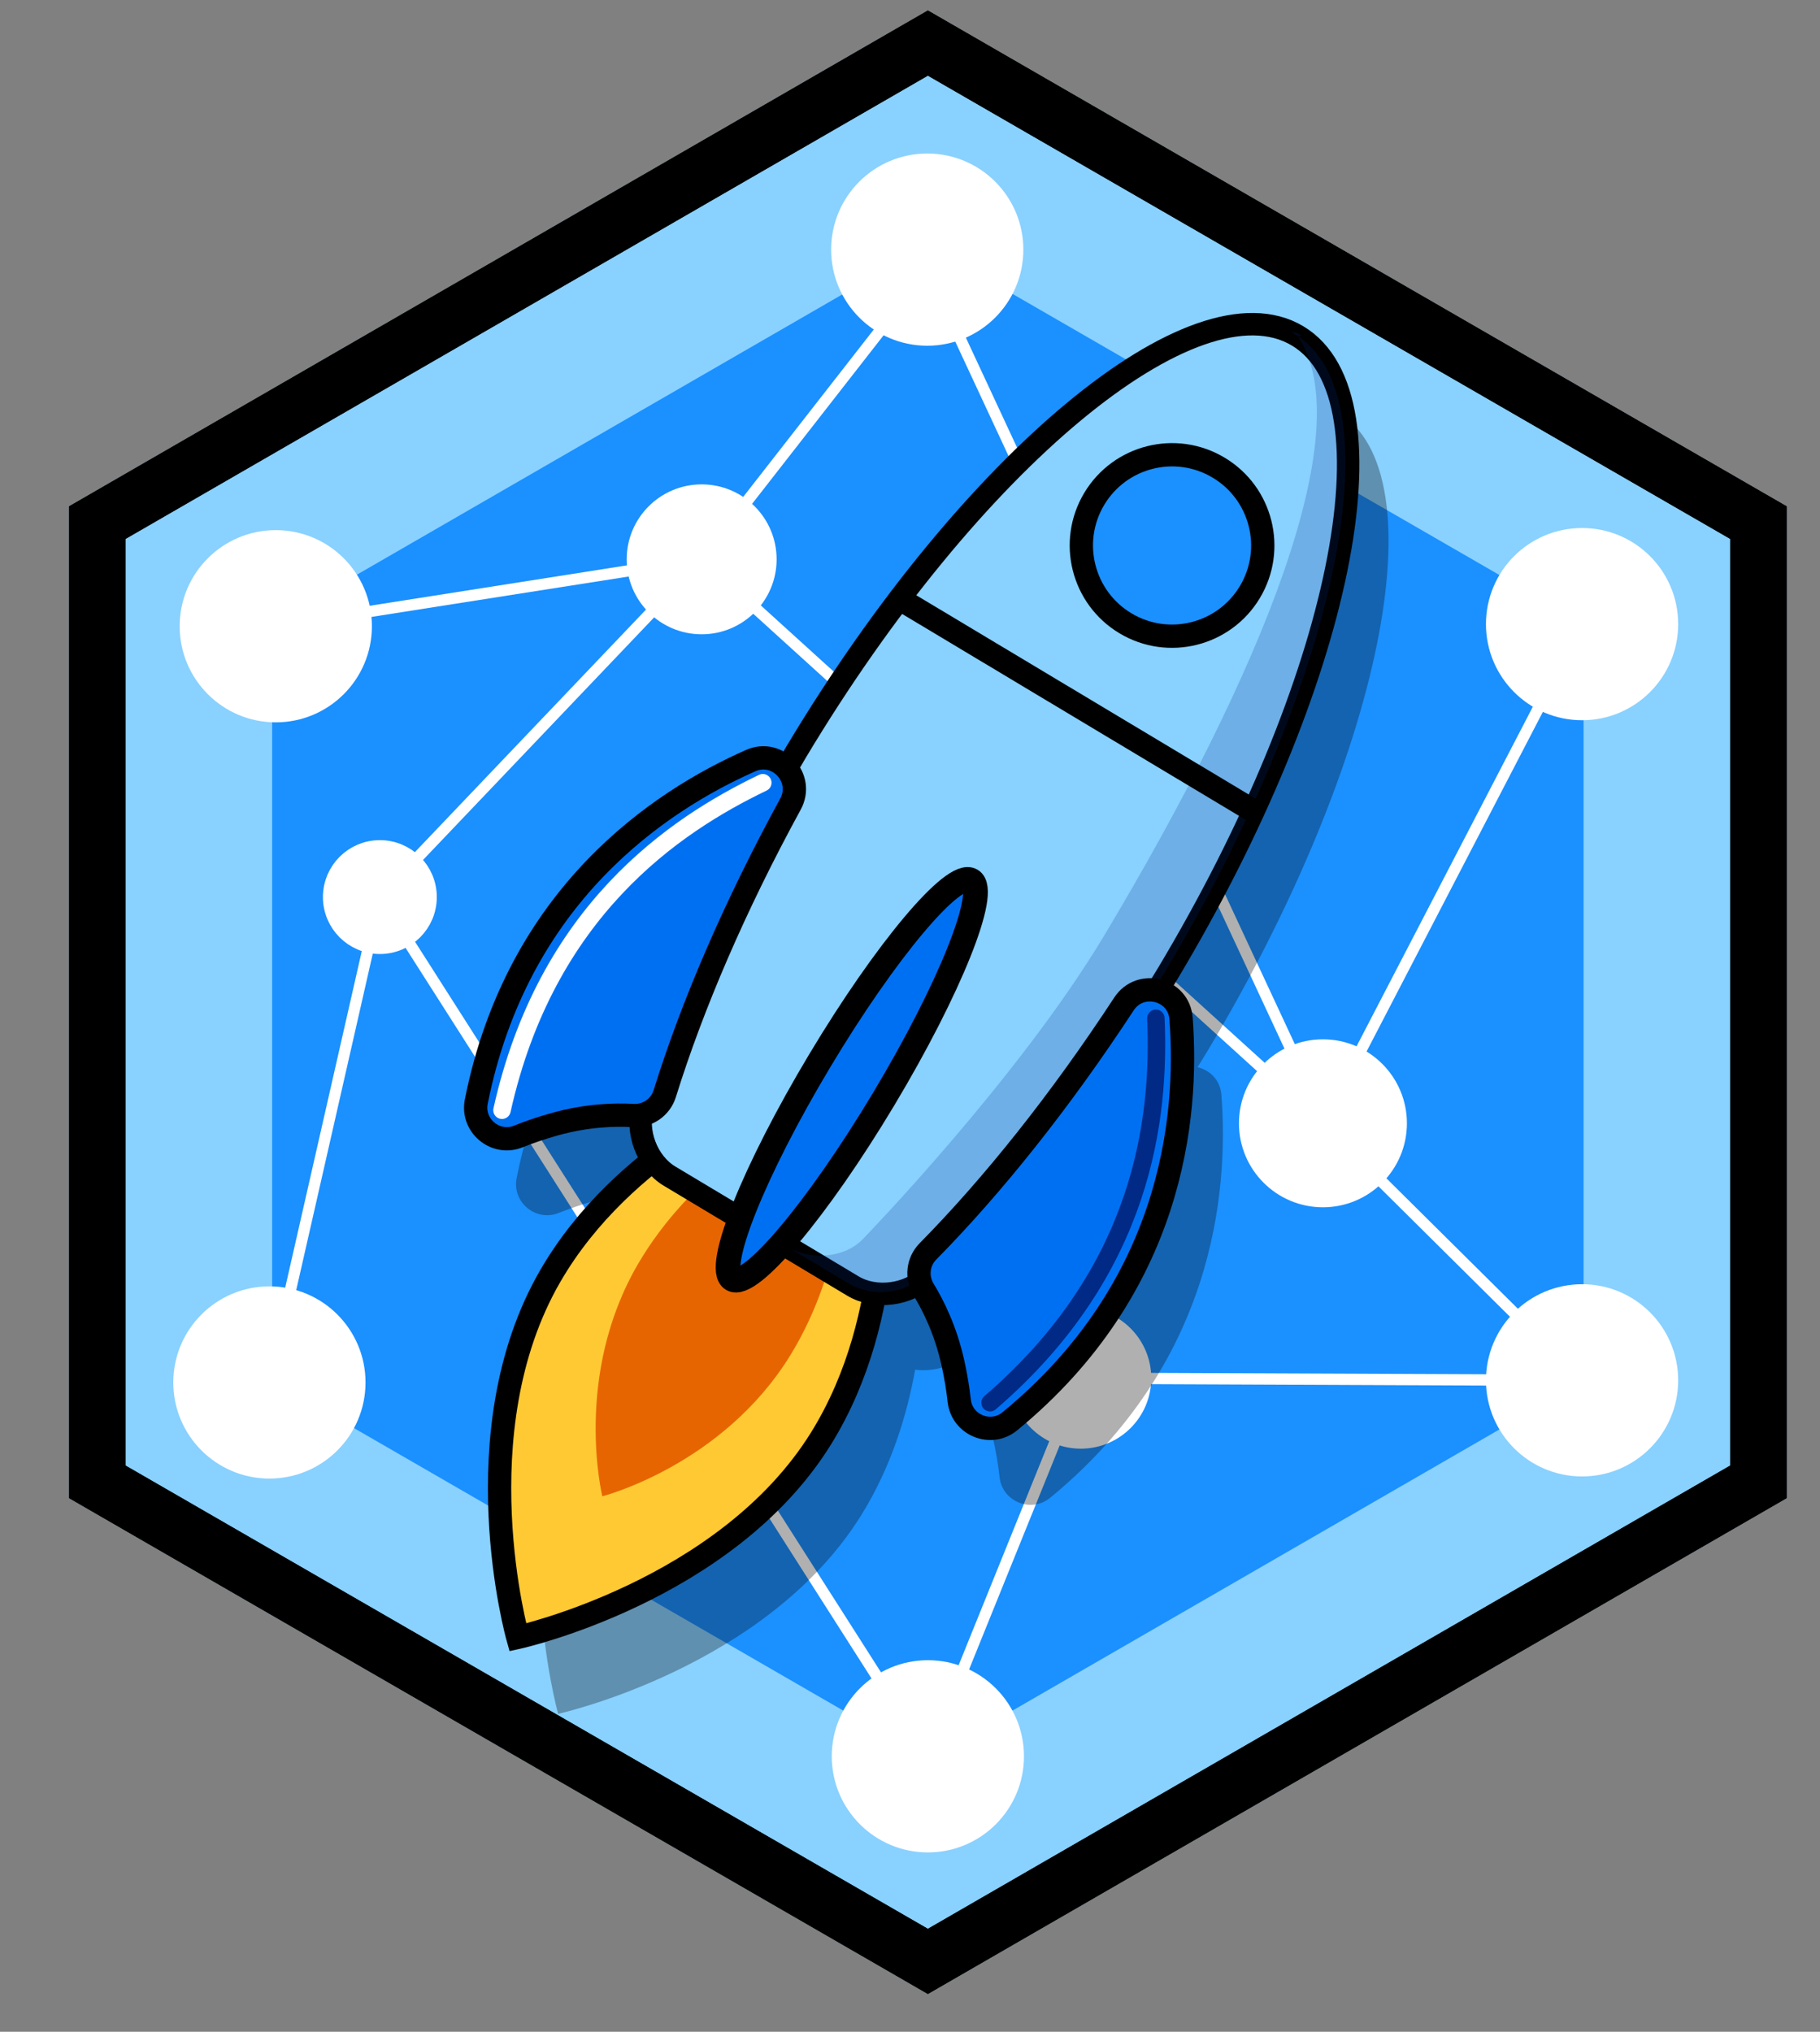 <?xml version="1.0" encoding="UTF-8" standalone="no"?>
<svg
        xmlns:dc="http://purl.org/dc/elements/1.1/"
        xmlns:cc="http://creativecommons.org/ns#"
        xmlns:rdf="http://www.w3.org/1999/02/22-rdf-syntax-ns#"
        xmlns="http://www.w3.org/2000/svg"
        viewBox="140 133 215 240"
        xml:space="preserve"
        id="svg2"
        version="1.1"><rect x="140" y="133" width="215" height="240" fill="#808080" stroke="none"/><defs
     id="defs6"><clipPath
       id="clipPath58"
       clipPathUnits="userSpaceOnUse"><path
         id="path56"
         d="M 0,388.029 H 708.055 V 0 H 0 Z" /></clipPath><clipPath
       id="clipPath146"
       clipPathUnits="userSpaceOnUse"><path
         id="path144"
         d="m 150.758,252.838 h 77.321 V 136.481 h -77.321 z" /></clipPath><clipPath
       id="clipPath182"
       clipPathUnits="userSpaceOnUse"><path
         id="path180"
         d="m 174.854,258.926 h 49.398 v -85.068 h -49.398 z" /></clipPath></defs><g
     transform="matrix(1.333,0,0,-1.333,0,517.372)"
     id="g10"><g
       transform="translate(120.145,160.794)"
       id="g12"><path
         id="path14"
         style="fill:#1b90ff;fill-opacity:1;fill-rule:nonzero;stroke:none"
         d="m 0,0 v 77.492 l 67.11,38.746 67.11,-38.746 V 0 L 67.11,-38.746 Z" /></g><g
       transform="translate(187.255,287.423)"
       id="g16"><path
         id="path18"
         style="fill:#89d1ff;fill-opacity:1;fill-rule:nonzero;stroke:none"
         d="m 0,0 -76.11,-43.942 v -87.884 L 0,-175.768 l 76.11,43.942 v 87.884 z m 0,-20.785 58.11,-33.549 v -67.1 L 0,-154.984 l -58.11,33.55 v 67.1 z" /></g><g
       transform="translate(187.255,287.423)"
       id="g20"><path
         id="path22"
         style="fill:#000000;fill-opacity:1;fill-rule:nonzero;stroke:none"
         d="m 0,0 -76.11,-43.942 v -87.884 L 0,-175.768 l 76.11,43.942 v 87.884 z m 0,-5.773 71.11,-41.056 v -82.11 L 0,-169.995 l -71.11,41.056 v 82.11 z" /></g>
<g
       transform="translate(187.255,287.423)"
       id="g36"><path
         id="path38"
         style="fill:#000000;fill-opacity:1;fill-rule:nonzero;stroke:none"
         d="m 0,0 -76.11,-43.942 v -87.884 L 0,-175.768 l 76.11,43.942 v 87.884 z m 0,-5.773 71.11,-41.056 v -82.11 L 0,-169.995 l -71.11,41.056 v 82.11 z" /></g><g
       transform="translate(129.466,232.857)"
       id="g40"><path
         id="path42"
         style="fill:none;stroke:#ffffff;stroke-width:1;stroke-linecap:butt;stroke-linejoin:miter;stroke-miterlimit:10;stroke-dasharray:none;stroke-opacity:1"
         d="M 0,0 37.741,5.929 57.788,31.624 92.235,-42.353" /></g><g
       transform="translate(128.902,165.845)"
       id="g44"><path
         id="path46"
         style="fill:none;stroke:#ffffff;stroke-width:1;stroke-linecap:butt;stroke-linejoin:miter;stroke-miterlimit:10;stroke-dasharray:none;stroke-opacity:1"
         d="M 0,0 9.788,43.012 58.353,-33.128 71.906,0.376 116.329,0.188 93.365,22.965 116.329,67.2" /></g><g
       transform="translate(138.69,208.857)"
       id="g48"><path
         id="path50"
         style="fill:none;stroke:#ffffff;stroke-width:1;stroke-linecap:butt;stroke-linejoin:miter;stroke-miterlimit:10;stroke-dasharray:none;stroke-opacity:1"
         d="M 0,0 28.518,29.929 83.576,-20.047" /></g><g
       id="g52"><g
         clip-path="url(#clipPath58)"
         id="g54"><g
           transform="translate(205.999,166.222)"
           id="g60"><path
             id="path62"
             style="fill:#ffffff;fill-opacity:1;fill-rule:nonzero;stroke:none"
             d="m 0,0 c 0,-2.867 -2.324,-5.191 -5.191,-5.191 -2.867,0 -5.191,2.324 -5.191,5.191 0,2.867 2.324,5.191 5.191,5.191 C -2.324,5.191 0,2.867 0,0" /></g><g
           transform="translate(205.999,166.222)"
           id="g64"><path
             id="path66"
             style="fill:none;stroke:#ffffff;stroke-width:2.106;stroke-linecap:butt;stroke-linejoin:miter;stroke-miterlimit:10;stroke-dasharray:none;stroke-opacity:1"
             d="m 0,0 c 0,-2.867 -2.324,-5.191 -5.191,-5.191 -2.867,0 -5.191,2.324 -5.191,5.191 0,2.867 2.324,5.191 5.191,5.191 C -2.324,5.191 0,2.867 0,0 Z" /></g><g
           transform="translate(136.931,232.857)"
           id="g68"><path
             id="path70"
             style="fill:#ffffff;fill-opacity:1;fill-rule:nonzero;stroke:none"
             d="m 0,0 c 0,-4.122 -3.342,-7.464 -7.464,-7.464 -4.123,0 -7.465,3.342 -7.465,7.464 0,4.122 3.342,7.464 7.465,7.464 C -3.342,7.464 0,4.122 0,0" /></g><g
           transform="translate(136.931,232.857)"
           id="g72"><path
             id="path74"
             style="fill:none;stroke:#ffffff;stroke-width:2.106;stroke-linecap:butt;stroke-linejoin:miter;stroke-miterlimit:10;stroke-dasharray:none;stroke-opacity:1"
             d="m 0,0 c 0,-4.122 -3.342,-7.464 -7.464,-7.464 -4.123,0 -7.465,3.342 -7.465,7.464 0,4.122 3.342,7.464 7.465,7.464 C -3.342,7.464 0,4.122 0,0 Z" /></g><g
           transform="translate(194.664,266.231)"
           id="g76"><path
             id="path78"
             style="fill:#ffffff;fill-opacity:1;fill-rule:nonzero;stroke:none"
             d="m 0,0 c 0,-4.122 -3.342,-7.464 -7.464,-7.464 -4.123,0 -7.465,3.342 -7.465,7.464 0,4.122 3.342,7.464 7.465,7.464 C -3.342,7.464 0,4.122 0,0" /></g><g
           transform="translate(194.664,266.231)"
           id="g80"><path
             id="path82"
             style="fill:none;stroke:#ffffff;stroke-width:2.106;stroke-linecap:butt;stroke-linejoin:miter;stroke-miterlimit:10;stroke-dasharray:none;stroke-opacity:1"
             d="m 0,0 c 0,-4.122 -3.342,-7.464 -7.464,-7.464 -4.123,0 -7.465,3.342 -7.465,7.464 0,4.122 3.342,7.464 7.465,7.464 C -3.342,7.464 0,4.122 0,0 Z" /></g><g
           transform="translate(252.695,233.045)"
           id="g84"><path
             id="path86"
             style="fill:#ffffff;fill-opacity:1;fill-rule:nonzero;stroke:none"
             d="m 0,0 c 0,-4.122 -3.342,-7.464 -7.464,-7.464 -4.123,0 -7.465,3.342 -7.465,7.464 0,4.122 3.342,7.464 7.465,7.464 C -3.342,7.464 0,4.122 0,0" /></g><g
           transform="translate(252.695,233.045)"
           id="g88"><path
             id="path90"
             style="fill:none;stroke:#ffffff;stroke-width:2.106;stroke-linecap:butt;stroke-linejoin:miter;stroke-miterlimit:10;stroke-dasharray:none;stroke-opacity:1"
             d="m 0,0 c 0,-4.122 -3.342,-7.464 -7.464,-7.464 -4.123,0 -7.465,3.342 -7.465,7.464 0,4.122 3.342,7.464 7.465,7.464 C -3.342,7.464 0,4.122 0,0 Z" /></g><g
           transform="translate(252.695,166.034)"
           id="g92"><path
             id="path94"
             style="fill:#ffffff;fill-opacity:1;fill-rule:nonzero;stroke:none"
             d="m 0,0 c 0,-4.122 -3.342,-7.464 -7.464,-7.464 -4.123,0 -7.465,3.342 -7.465,7.464 0,4.122 3.342,7.464 7.465,7.464 C -3.342,7.464 0,4.122 0,0" /></g><g
           transform="translate(252.695,166.034)"
           id="g96"><path
             id="path98"
             style="fill:none;stroke:#ffffff;stroke-width:2.106;stroke-linecap:butt;stroke-linejoin:miter;stroke-miterlimit:10;stroke-dasharray:none;stroke-opacity:1"
             d="m 0,0 c 0,-4.122 -3.342,-7.464 -7.464,-7.464 -4.123,0 -7.465,3.342 -7.465,7.464 0,4.122 3.342,7.464 7.465,7.464 C -3.342,7.464 0,4.122 0,0 Z" /></g><g
           transform="translate(194.719,132.717)"
           id="g100"><path
             id="path102"
             style="fill:#ffffff;fill-opacity:1;fill-rule:nonzero;stroke:none"
             d="m 0,0 c 0,-4.122 -3.342,-7.464 -7.464,-7.464 -4.123,0 -7.465,3.342 -7.465,7.464 0,4.122 3.342,7.464 7.465,7.464 C -3.342,7.464 0,4.122 0,0" /></g><g
           transform="translate(194.719,132.717)"
           id="g104"><path
             id="path106"
             style="fill:none;stroke:#ffffff;stroke-width:2.106;stroke-linecap:butt;stroke-linejoin:miter;stroke-miterlimit:10;stroke-dasharray:none;stroke-opacity:1"
             d="m 0,0 c 0,-4.122 -3.342,-7.464 -7.464,-7.464 -4.123,0 -7.465,3.342 -7.465,7.464 0,4.122 3.342,7.464 7.465,7.464 C -3.342,7.464 0,4.122 0,0 Z" /></g><g
           transform="translate(136.366,165.845)"
           id="g108"><path
             id="path110"
             style="fill:#ffffff;fill-opacity:1;fill-rule:nonzero;stroke:none"
             d="m 0,0 c 0,-4.122 -3.342,-7.464 -7.464,-7.464 -4.123,0 -7.465,3.342 -7.465,7.464 0,4.122 3.342,7.464 7.465,7.464 C -3.342,7.464 0,4.122 0,0" /></g><g
           transform="translate(136.366,165.845)"
           id="g112"><path
             id="path114"
             style="fill:none;stroke:#ffffff;stroke-width:2.106;stroke-linecap:butt;stroke-linejoin:miter;stroke-miterlimit:10;stroke-dasharray:none;stroke-opacity:1"
             d="m 0,0 c 0,-4.122 -3.342,-7.464 -7.464,-7.464 -4.123,0 -7.465,3.342 -7.465,7.464 0,4.122 3.342,7.464 7.465,7.464 C -3.342,7.464 0,4.122 0,0 Z" /></g><g
           transform="translate(228.655,188.81)"
           id="g116"><path
             id="path118"
             style="fill:#ffffff;fill-opacity:1;fill-rule:nonzero;stroke:none"
             d="m 0,0 c 0,-3.529 -2.86,-6.389 -6.389,-6.389 -3.528,0 -6.389,2.86 -6.389,6.389 0,3.528 2.861,6.389 6.389,6.389 C -2.86,6.389 0,3.528 0,0" /></g><g
           transform="translate(228.655,188.81)"
           id="g120"><path
             id="path122"
             style="fill:none;stroke:#ffffff;stroke-width:2.106;stroke-linecap:butt;stroke-linejoin:miter;stroke-miterlimit:10;stroke-dasharray:none;stroke-opacity:1"
             d="m 0,0 c 0,-3.529 -2.86,-6.389 -6.389,-6.389 -3.528,0 -6.389,2.86 -6.389,6.389 0,3.528 2.861,6.389 6.389,6.389 C -2.86,6.389 0,3.528 0,0 Z" /></g><g
           transform="translate(142.683,208.857)"
           id="g124"><path
             id="path126"
             style="fill:#ffffff;fill-opacity:1;fill-rule:nonzero;stroke:none"
             d="m 0,0 c 0,-2.205 -1.788,-3.993 -3.993,-3.993 -2.205,0 -3.993,1.788 -3.993,3.993 0,2.205 1.788,3.993 3.993,3.993 C -1.788,3.993 0,2.205 0,0" /></g><g
           transform="translate(142.683,208.857)"
           id="g128"><path
             id="path130"
             style="fill:none;stroke:#ffffff;stroke-width:2.106;stroke-linecap:butt;stroke-linejoin:miter;stroke-miterlimit:10;stroke-dasharray:none;stroke-opacity:1"
             d="m 0,0 c 0,-2.205 -1.788,-3.993 -3.993,-3.993 -2.205,0 -3.993,1.788 -3.993,3.993 0,2.205 1.788,3.993 3.993,3.993 C -1.788,3.993 0,2.205 0,0 Z" /></g><g
           transform="translate(172.798,238.786)"
           id="g132"><path
             id="path134"
             style="fill:#ffffff;fill-opacity:1;fill-rule:nonzero;stroke:none"
             d="m 0,0 c 0,-3.087 -2.503,-5.59 -5.59,-5.59 -3.088,0 -5.591,2.503 -5.591,5.59 0,3.087 2.503,5.59 5.591,5.59 C -2.503,5.59 0,3.087 0,0" /></g><g
           transform="translate(172.798,238.786)"
           id="g136"><path
             id="path138"
             style="fill:none;stroke:#ffffff;stroke-width:2.106;stroke-linecap:butt;stroke-linejoin:miter;stroke-miterlimit:10;stroke-dasharray:none;stroke-opacity:1"
             d="m 0,0 c 0,-3.087 -2.503,-5.59 -5.59,-5.59 -3.088,0 -5.591,2.503 -5.591,5.59 0,3.087 2.503,5.59 5.591,5.59 C -2.503,5.59 0,3.087 0,0 Z" /></g><g
           id="g140"><g
             id="g142" /><g
             id="g154"><g
               style="opacity:0.31"
               id="g152"
               clip-path="url(#clipPath146)"><g
                 id="g150"
                 transform="translate(211.15,193.783)"><path
                   id="path148"
                   style="fill:#000000;fill-opacity:1;fill-rule:nonzero;stroke:none"
                   d="m 0,0 c 0.312,0.496 0.62,0.992 0.915,1.485 15.451,25.784 20.616,51.098 11.535,56.54 1.119,-0.116 -1.165,0.698 -0.25,0.149 0.042,-0.025 0.078,-0.057 0.12,-0.083 -9.138,5.215 -28.909,-11.235 -44.289,-36.901 -0.295,-0.493 -0.587,-0.997 -0.878,-1.507 -0.733,0.836 -1.944,1.247 -3.166,0.708 -8.095,-3.57 -20.682,-11.939 -24.324,-30.216 -0.426,-2.139 1.704,-3.904 3.728,-3.091 0.937,0.377 2.021,0.754 3.249,1.095 2.825,0.786 5.272,0.858 6.908,0.762 0.251,-0.015 0.495,0.013 0.732,0.062 -0.191,-1.381 0.216,-2.869 1.037,-4.025 -3.216,-2.544 -6.593,-5.935 -9.094,-10.254 -8.007,-13.825 -2.882,-32.026 -2.882,-32.026 0,0 18.468,4.063 26.884,17.644 2.629,4.242 4.026,8.819 4.752,12.854 1.407,-0.178 2.911,0.164 4.039,0.984 0.069,-0.232 0.159,-0.46 0.29,-0.674 0.857,-1.398 1.947,-3.59 2.587,-6.451 0.278,-1.245 0.456,-2.378 0.566,-3.383 0.237,-2.167 2.799,-3.213 4.483,-1.829 C 1.343,-26.327 2.787,-11.28 2.118,-2.459 2.017,-1.127 1.083,-0.252 0,0" /></g></g></g></g><g
           transform="translate(183.149,185.331)"
           id="g156"><path
             id="path158"
             style="fill:#ffc933;fill-opacity:1;fill-rule:nonzero;stroke:none"
             d="m 0,0 c 0,0 1.507,-13.362 -5.352,-24.43 -8.415,-13.58 -26.883,-17.644 -26.883,-17.644 0,0 -5.125,18.202 2.882,32.027 6.525,11.267 19.019,16.24 19.019,16.24 z" /></g><g
           transform="translate(183.149,185.331)"
           id="g160"><path
             id="path162"
             style="fill:none;stroke:#000000;stroke-width:2.065;stroke-linecap:butt;stroke-linejoin:miter;stroke-miterlimit:10;stroke-dasharray:none;stroke-opacity:1"
             d="m 0,0 c 0,0 1.507,-13.362 -5.352,-24.43 -8.415,-13.58 -26.883,-17.644 -26.883,-17.644 0,0 -5.125,18.202 2.882,32.027 6.525,11.267 19.019,16.24 19.019,16.24 z" /></g><g
           transform="translate(179.989,185.186)"
           id="g164"><path
             id="path166"
             style="fill:#e76500;fill-opacity:1;fill-rule:nonzero;stroke:none"
             d="m 0,0 c 0,0 -0.013,-8.951 -4.919,-16.925 -6.019,-9.784 -16.664,-12.503 -16.664,-12.503 0,0 -2.623,10.67 3.166,20.591 4.719,8.087 12.606,12.319 12.606,12.319 z" /></g><g
           transform="translate(180.617,174.389)"
           id="g168"><path
             id="path170"
             style="fill:#89d1ff;fill-opacity:1;fill-rule:nonzero;stroke:none"
             d="m 0,0 c 1.995,-1.196 4.953,-0.809 6.574,0.86 0,0 13.685,14.091 21.298,26.795 15.451,25.784 20.615,51.098 11.534,56.54 -9.08,5.441 -28.968,-11.05 -44.419,-36.835 -7.612,-12.703 -13.585,-31.416 -13.585,-31.416 -0.707,-2.216 0.347,-5.007 2.342,-6.203 z" /></g><g
           transform="translate(180.617,174.389)"
           id="g172"><path
             id="path174"
             style="fill:none;stroke:#000000;stroke-width:1.989;stroke-linecap:butt;stroke-linejoin:miter;stroke-miterlimit:10;stroke-dasharray:none;stroke-opacity:1"
             d="m 0,0 c 1.995,-1.196 4.953,-0.809 6.574,0.86 0,0 13.685,14.091 21.298,26.795 15.451,25.784 20.615,51.098 11.534,56.54 -9.08,5.441 -28.968,-11.05 -44.419,-36.835 -7.612,-12.703 -13.585,-31.416 -13.585,-31.416 -0.707,-2.216 0.347,-5.007 2.342,-6.203 z" /></g><g
           id="g176"><g
             id="g178" /><g
             id="g190"><g
               style="opacity:0.21"
               id="g188"
               clip-path="url(#clipPath182)"><g
                 id="g186"
                 transform="translate(181.468,178.52)"><path
                   id="path184"
                   style="fill:#002a86;fill-opacity:1;fill-rule:nonzero;stroke:none"
                   d="m 0,0 c 0,0 13.782,14.191 21.395,26.895 13.893,23.185 22.779,44.85 17.16,53.169 1.119,-0.116 -1.165,0.698 -0.25,0.15 C 47.386,74.772 42.221,49.458 26.77,23.674 19.158,10.97 5.375,-3.221 5.375,-3.221 3.808,-4.835 0.832,-5.14 -1.239,-3.899 l -5.375,3.221 C -4.543,-1.918 -1.567,-1.614 0,0" /></g></g></g></g><g
           transform="translate(147.236,190.734)"
           id="g192"><path
             id="path194"
             style="fill:#0070f2;fill-opacity:1;fill-rule:nonzero;stroke:none"
             d="m 0,0 c 3.641,18.277 16.229,26.647 24.323,30.217 2.405,1.06 4.778,-1.549 3.518,-3.855 C 22.896,17.305 19.127,8.509 16.701,0.707 16.321,-0.515 15.162,-1.309 13.885,-1.234 12.249,-1.138 9.802,-1.21 6.977,-1.995 5.748,-2.337 4.665,-2.714 3.727,-3.091 1.704,-3.904 -0.426,-2.138 0,0" /></g><g
           transform="translate(147.236,190.734)"
           id="g196"><path
             id="path198"
             style="fill:none;stroke:#000000;stroke-width:2.065;stroke-linecap:butt;stroke-linejoin:miter;stroke-miterlimit:10;stroke-dasharray:none;stroke-opacity:1"
             d="m 0,0 c 3.641,18.277 16.229,26.647 24.323,30.217 2.405,1.06 4.778,-1.549 3.518,-3.855 C 22.896,17.305 19.127,8.509 16.701,0.707 16.321,-0.515 15.162,-1.309 13.885,-1.234 12.249,-1.138 9.802,-1.21 6.977,-1.995 5.748,-2.337 4.665,-2.714 3.727,-3.091 1.704,-3.904 -0.426,-2.138 0,0 Z" /></g><g
           transform="translate(149.514,189.969)"
           id="g200"><path
             id="path202"
             style="fill:none;stroke:#ffffff;stroke-width:1.548;stroke-linecap:round;stroke-linejoin:miter;stroke-miterlimit:10;stroke-dasharray:none;stroke-opacity:1"
             d="M 0,0 C 3.914,17.589 15.205,25.225 23.111,29.022" /></g><g
           transform="translate(194.516,162.402)"
           id="g204"><path
             id="path206"
             style="fill:#0070f2;fill-opacity:1;fill-rule:nonzero;stroke:none"
             d="m 0,0 c 14.4,11.83 15.845,26.877 15.176,35.698 -0.199,2.62 -3.619,3.483 -5.059,1.285 C 4.463,28.351 -1.516,20.879 -7.252,15.06 -8.15,14.149 -8.304,12.753 -7.636,11.663 -6.78,10.265 -5.689,8.073 -5.05,5.212 -4.771,3.967 -4.593,2.834 -4.483,1.829 -4.246,-0.338 -1.685,-1.384 0,0" /></g><g
           transform="translate(194.516,162.402)"
           id="g208"><path
             id="path210"
             style="fill:none;stroke:#000000;stroke-width:2.065;stroke-linecap:butt;stroke-linejoin:miter;stroke-miterlimit:10;stroke-dasharray:none;stroke-opacity:1"
             d="m 0,0 c 14.4,11.83 15.845,26.877 15.176,35.698 -0.199,2.62 -3.619,3.483 -5.059,1.285 C 4.463,28.351 -1.516,20.879 -7.252,15.06 -8.15,14.149 -8.304,12.753 -7.636,11.663 -6.78,10.265 -5.689,8.073 -5.05,5.212 -4.771,3.967 -4.593,2.834 -4.483,1.829 -4.246,-0.338 -1.685,-1.384 0,0 Z" /></g><g
           transform="translate(215.79,235.882)"
           id="g212"><path
             id="path214"
             style="fill:#1b90ff;fill-opacity:1;fill-rule:nonzero;stroke:none"
             d="m 0,0 c -2.282,-3.808 -7.219,-5.045 -11.026,-2.763 -3.808,2.282 -5.045,7.218 -2.764,11.026 2.282,3.808 7.219,5.045 11.027,2.763 C 1.045,8.745 2.282,3.808 0,0" /></g><g
           transform="translate(215.79,235.882)"
           id="g216"><path
             id="path218"
             style="fill:none;stroke:#000000;stroke-width:2.065;stroke-linecap:butt;stroke-linejoin:miter;stroke-miterlimit:10;stroke-dasharray:none;stroke-opacity:1"
             d="m 0,0 c -2.282,-3.808 -7.219,-5.045 -11.026,-2.763 -3.808,2.282 -5.045,7.218 -2.764,11.026 2.282,3.808 7.219,5.045 11.027,2.763 C 1.045,8.745 2.282,3.808 0,0 Z" /></g><g
           transform="translate(183.345,190.969)"
           id="g220"><path
             id="path222"
             style="fill:#0070f2;fill-opacity:1;fill-rule:nonzero;stroke:none"
             d="m 0,0 c -5.849,-9.76 -11.858,-16.912 -13.423,-15.974 -1.565,0.938 1.907,9.61 7.756,19.37 C 0.182,13.156 6.191,20.308 7.756,19.37 9.321,18.432 5.849,9.76 0,0" /></g><g
           transform="translate(183.345,190.969)"
           id="g224"><path
             id="path226"
             style="fill:none;stroke:#000000;stroke-width:2.19;stroke-linecap:butt;stroke-linejoin:miter;stroke-miterlimit:10;stroke-dasharray:none;stroke-opacity:1"
             d="m 0,0 c -5.849,-9.76 -11.858,-16.912 -13.423,-15.974 -1.565,0.938 1.907,9.61 7.756,19.37 C 0.182,13.156 6.191,20.308 7.756,19.37 9.321,18.432 5.849,9.76 0,0 Z" /></g><g
           transform="translate(184.429,235.477)"
           id="g228"><path
             id="path230"
             style="fill:none;stroke:#000000;stroke-width:2.065;stroke-linecap:butt;stroke-linejoin:miter;stroke-miterlimit:10;stroke-dasharray:none;stroke-opacity:1"
             d="M 0,0 32.127,-19.252" /></g><g
           transform="translate(192.767,164.05)"
           id="g232"><path
             id="path234"
             style="fill:none;stroke:#002a86;stroke-width:1.548;stroke-linecap:round;stroke-linejoin:miter;stroke-miterlimit:10;stroke-dasharray:none;stroke-opacity:1"
             d="M 0,0 C 13.665,11.746 15.073,25.304 14.694,34.066" /></g></g></g></g></svg>
